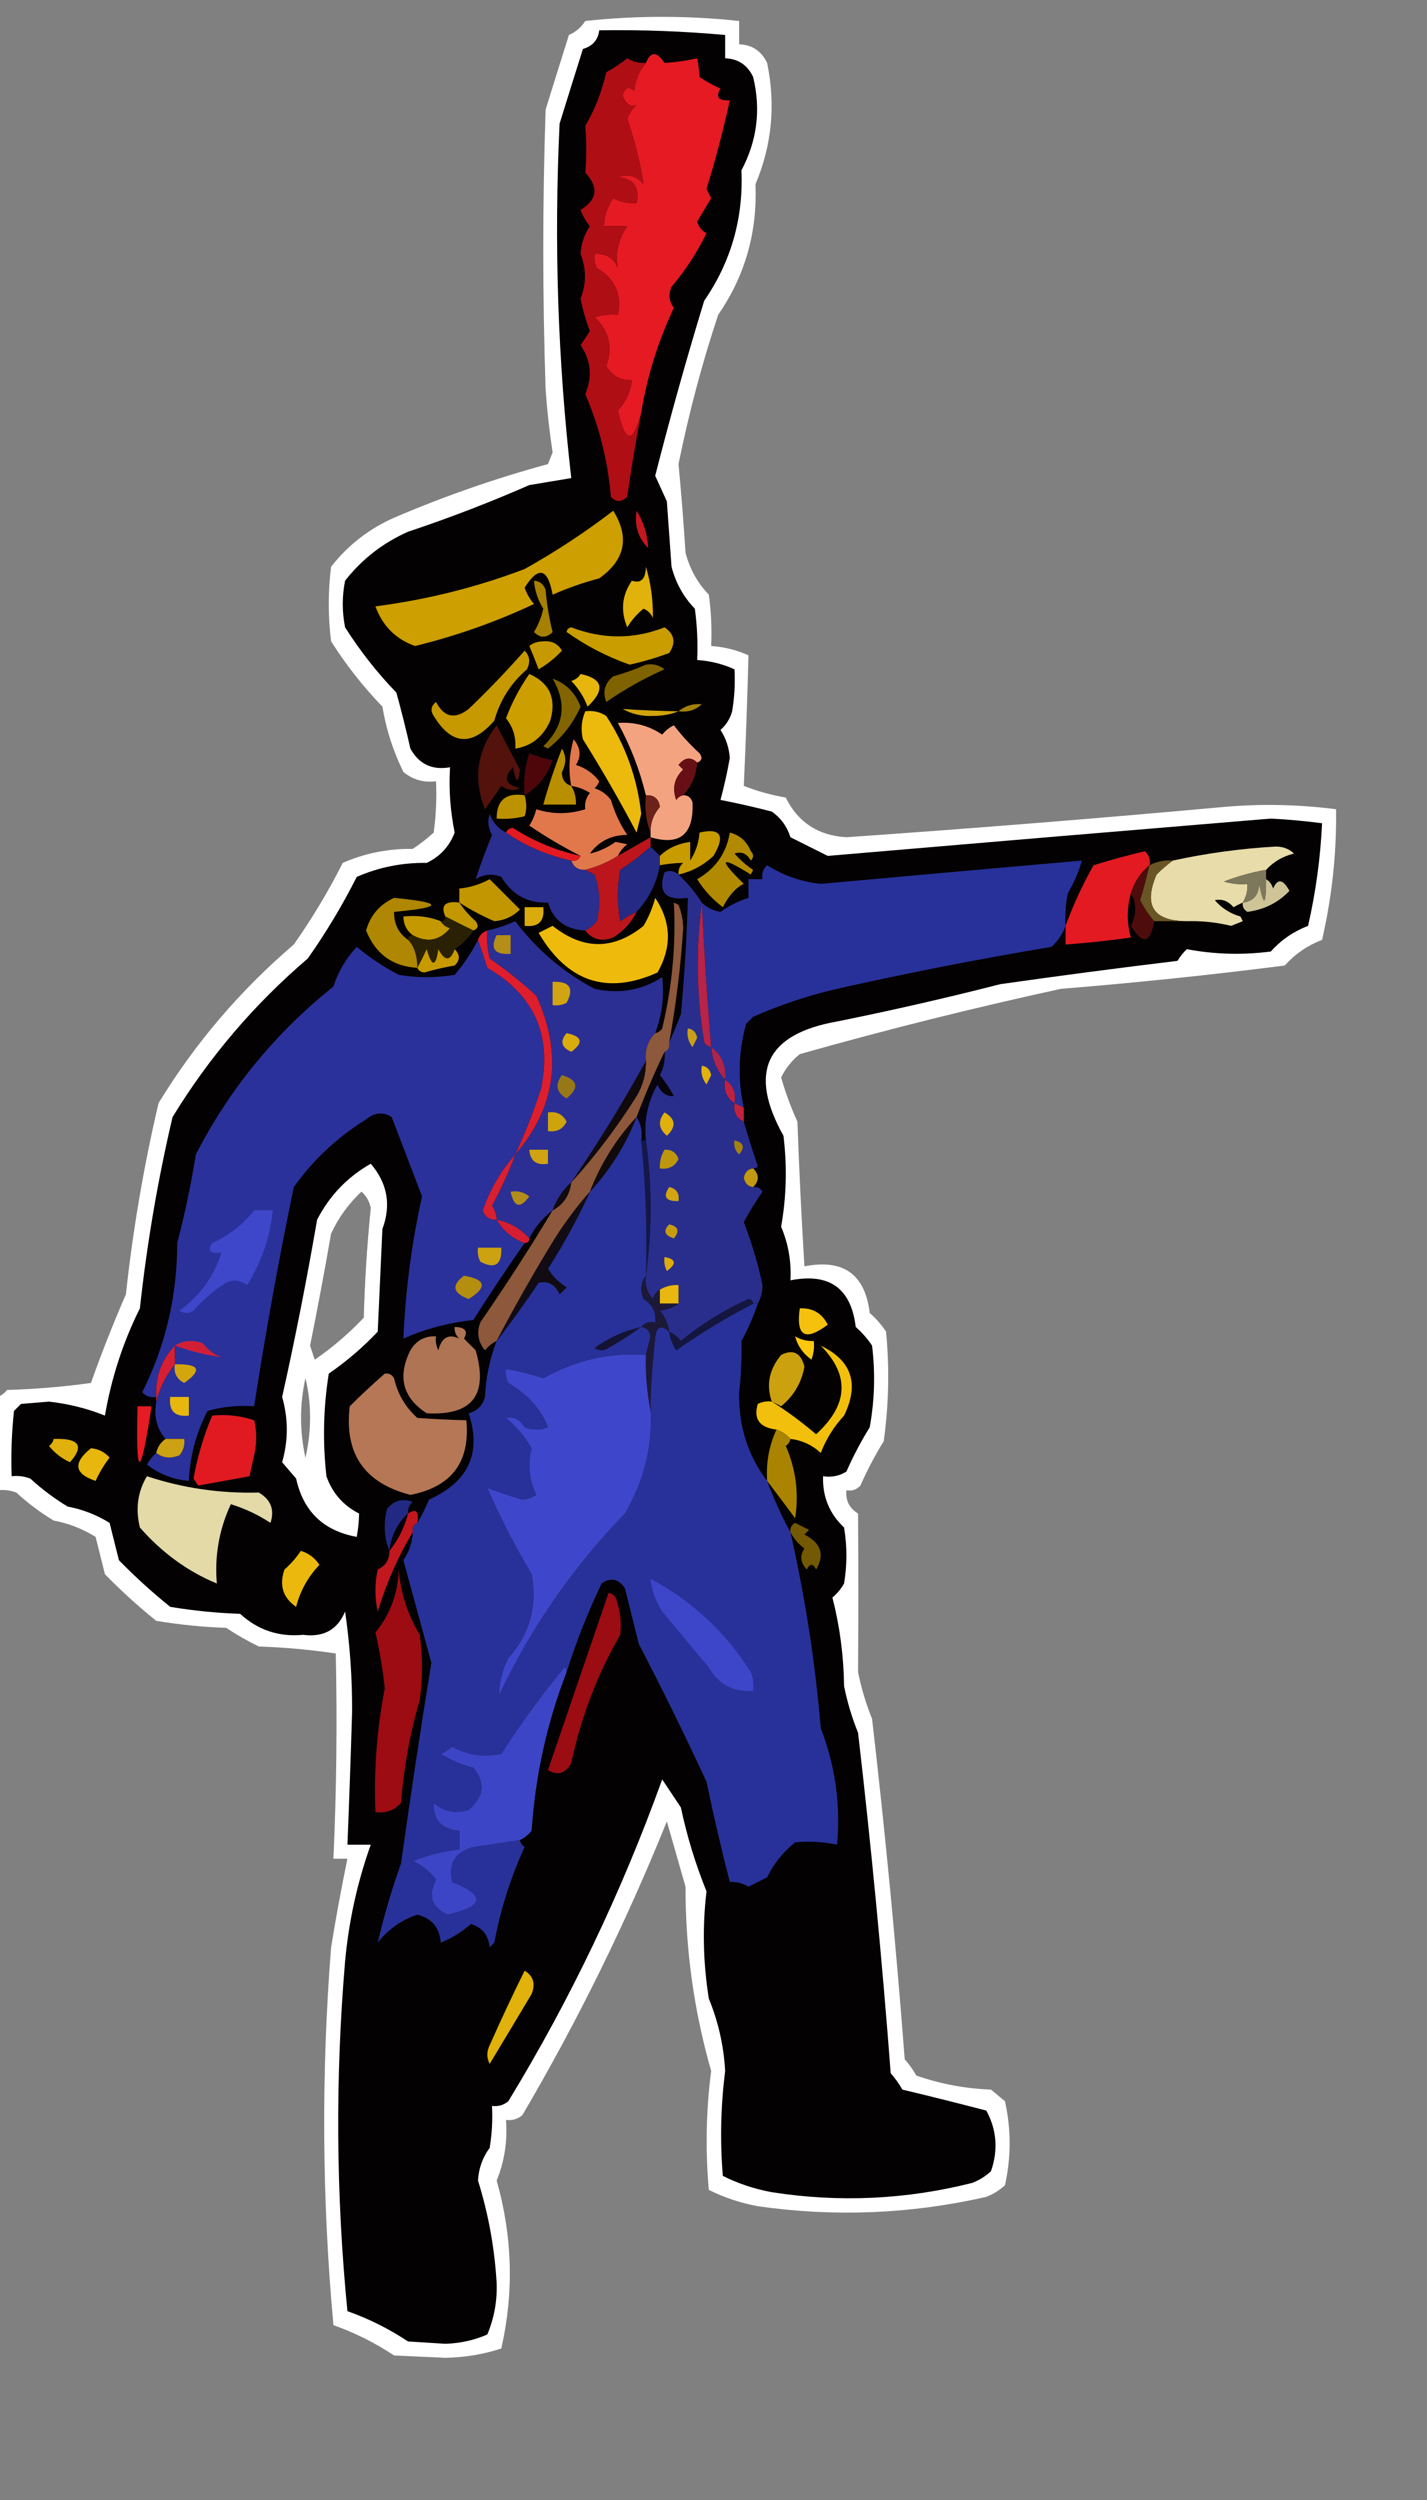 <?xml version="1.0" encoding="UTF-8"?>
<!DOCTYPE svg PUBLIC "-//W3C//DTD SVG 1.1//EN" "http://www.w3.org/Graphics/SVG/1.1/DTD/svg11.dtd">
<svg xmlns="http://www.w3.org/2000/svg" version="1.1" width="306px" height="536px" style="shape-rendering:geometricPrecision; text-rendering:geometricPrecision; image-rendering:optimizeQuality; fill-rule:evenodd; clip-rule:evenodd" xmlns:xlink="http://www.w3.org/1999/xlink">
<rect width="100%" height="100%" fill="#808080" stroke="none"/>
<g><path style="opacity:1" fill="#fefffe" d="M -0.5,319.5 C -0.5,312.833 -0.5,306.167 -0.5,299.5C 0.289,299.217 0.956,298.717 1.5,298C 7.528,297.83 13.527,297.33 19.5,296.5C 21.817,289.996 24.317,283.663 27,277.5C 28.498,263.677 30.831,250.01 34,236.5C 41.844,223.653 51.51,212.32 63,202.5C 66.94,196.902 70.44,191.068 73.5,185C 78.24,182.928 83.24,181.928 88.5,182C 90.091,180.954 91.591,179.787 93,178.5C 93.499,174.848 93.665,171.182 93.5,167.5C 90.843,167.838 88.51,167.171 86.5,165.5C 84.317,161.086 82.817,156.419 82,151.5C 77.851,147.196 74.184,142.53 71,137.5C 70.333,132.167 70.333,126.833 71,121.5C 74.617,116.885 79.117,113.385 84.5,111C 95.215,106.403 106.215,102.57 117.5,99.5C 117.833,98.667 118.167,97.833 118.5,97C 117.82,92.523 117.32,88.023 117,83.5C 116.333,63.5 116.333,43.5 117,23.5C 118.669,18.107 120.335,12.774 122,7.5C 123.487,6.845 124.653,5.845 125.5,4.5C 136.503,3.315 147.503,3.315 158.5,4.5C 158.5,6.167 158.5,7.833 158.5,9.5C 161.272,9.595 163.272,10.928 164.5,13.5C 166.355,22.477 165.522,31.144 162,39.5C 162.427,49.804 159.76,59.137 154,67.5C 150.553,77.871 147.72,88.537 145.5,99.5C 146.095,105.826 146.595,112.159 147,118.5C 147.912,121.997 149.578,124.997 152,127.5C 152.499,131.152 152.665,134.818 152.5,138.5C 155.33,138.694 157.996,139.361 160.5,140.5C 160.255,149.837 159.922,159.171 159.5,168.5C 162.375,169.623 165.375,170.456 168.5,171C 171.116,176.317 175.45,179.15 181.5,179.5C 208.556,177.622 235.556,175.455 262.5,173C 270.528,172.302 278.528,172.468 286.5,173.5C 286.624,182.947 285.624,192.281 283.5,201.5C 280.367,202.703 277.701,204.537 275.5,207C 259.651,209.026 243.651,210.692 227.5,212C 208.647,216.104 189.981,220.77 171.5,226C 169.787,227.378 168.453,229.045 167.5,231C 168.441,234.272 169.607,237.438 171,240.5C 171.362,250.847 171.862,261.18 172.5,271.5C 180.84,269.854 185.507,273.188 186.5,281.5C 187.853,282.685 189.02,284.019 190,285.5C 190.753,293.359 190.586,301.192 189.5,309C 187.613,312.053 185.946,315.22 184.5,318.5C 183.675,319.386 182.675,319.719 181.5,319.5C 181.284,321.681 182.117,323.347 184,324.5C 184.074,335.836 184.074,347.169 184,358.5C 184.692,361.936 185.692,365.27 187,368.5C 189.809,392.73 192.142,417.064 194,441.5C 194.956,442.579 195.789,443.745 196.5,445C 201.678,446.798 207.011,447.798 212.5,448C 213.5,448.833 214.5,449.667 215.5,450.5C 216.833,456.5 216.833,462.5 215.5,468.5C 214.335,469.584 213.002,470.417 211.5,471C 195.291,474.689 178.957,475.356 162.5,473C 158.759,472.306 155.259,471.139 152,469.5C 151.24,460.975 151.407,452.475 152.5,444C 148.813,431.134 146.98,417.967 147,404.5C 145.667,399.833 144.333,395.167 143,390.5C 134.174,412.356 123.84,433.356 112,453.5C 110.989,454.337 109.822,454.67 108.5,454.5C 108.848,459.065 108.181,463.399 106.5,467.5C 109.9,479.473 110.233,491.473 107.5,503.5C 103.687,504.762 99.688,505.429 95.5,505.5C 91.833,505.333 88.167,505.167 84.5,505C 80.404,502.285 76.071,500.119 71.5,498.5C 69.037,471.517 68.87,444.517 71,417.5C 72.036,411.114 73.203,404.781 74.5,398.5C 73.5,398.5 72.5,398.5 71.5,398.5C 72.16,383.835 72.327,369.169 72,354.5C 66.583,353.691 61.083,353.191 55.5,353C 53.062,351.818 50.729,350.485 48.5,349C 43.467,348.829 38.467,348.329 33.5,347.5C 29.655,344.403 25.988,341.069 22.5,337.5C 21.833,334.833 21.167,332.167 20.5,329.5C 17.713,327.773 14.713,326.606 11.5,326C 8.633,324.264 5.966,322.264 3.5,320C 2.207,319.51 0.873,319.343 -0.5,319.5 Z M 77.5,255.5 C 78.525,256.374 79.192,257.541 79.5,259C 78.713,266.798 78.213,274.631 78,282.5C 74.86,285.835 71.36,288.835 67.5,291.5C 67.167,290.5 66.833,289.5 66.5,288.5C 68.108,280.518 69.608,272.518 71,264.5C 72.581,261.084 74.748,258.084 77.5,255.5 Z M 65.5,295.5 C 66.816,301.013 66.816,306.68 65.5,312.5C 64.258,306.812 64.258,301.145 65.5,295.5 Z"/></g>
<g><path style="opacity:1" fill="#030101" d="M 128.5,6.5 C 137.524,6.358 146.524,6.692 155.5,7.5C 155.5,9.167 155.5,10.833 155.5,12.5C 158.272,12.595 160.272,13.928 161.5,16.5C 163.195,23.493 162.362,30.16 159,36.5C 159.427,46.804 156.76,56.137 151,64.5C 147.242,76.799 143.742,89.299 140.5,102C 141.329,103.816 142.163,105.649 143,107.5C 143.333,112.167 143.667,116.833 144,121.5C 144.912,124.997 146.578,127.997 149,130.5C 149.499,134.152 149.665,137.818 149.5,141.5C 152.33,141.694 154.996,142.361 157.5,143.5C 157.665,146.518 157.498,149.518 157,152.5C 156.56,154.076 155.727,155.41 154.5,156.5C 155.663,158.285 156.33,160.285 156.5,162.5C 155.954,165.566 155.288,168.566 154.5,171.5C 158.165,172.219 161.832,173.052 165.5,174C 167.432,175.352 168.766,177.185 169.5,179.5C 172.203,180.851 174.87,182.185 177.5,183.5C 209.186,180.791 240.853,178.124 272.5,175.5C 276.19,175.692 279.857,176.025 283.5,176.5C 283.154,183.907 282.154,191.241 280.5,198.5C 277.367,199.703 274.701,201.537 272.5,204C 266.448,204.79 260.448,204.624 254.5,203.5C 253.713,204.242 253.047,205.075 252.5,206C 239.808,207.535 227.141,209.201 214.5,211C 202.898,213.969 191.231,216.636 179.5,219C 164.234,221.702 160.4,229.869 168,243.5C 168.81,250.082 168.643,256.582 167.5,263C 169.046,266.65 169.713,270.484 169.5,274.5C 177.84,272.854 182.507,276.188 183.5,284.5C 184.853,285.685 186.02,287.019 187,288.5C 187.72,294.361 187.554,300.194 186.5,306C 184.613,309.053 182.946,312.22 181.5,315.5C 179.955,316.452 178.288,316.785 176.5,316.5C 176.348,320.853 177.848,324.52 181,327.5C 181.667,331.5 181.667,335.5 181,339.5C 180.355,340.646 179.522,341.646 178.5,342.5C 180.088,348.707 180.921,355.041 181,361.5C 181.692,364.936 182.692,368.27 184,371.5C 186.809,395.73 189.142,420.064 191,444.5C 191.956,445.579 192.789,446.745 193.5,448C 199.599,449.462 205.599,450.962 211.5,452.5C 213.744,456.621 214.077,460.954 212.5,465.5C 211.335,466.584 210.002,467.417 208.5,468C 194.294,471.586 179.961,472.252 165.5,470C 161.759,469.306 158.259,468.139 155,466.5C 154.383,458.987 154.55,451.487 155.5,444C 155.199,438.632 154.033,433.465 152,428.5C 150.767,420.807 150.6,413.14 151.5,405.5C 149.138,399.655 147.304,393.655 146,387.5C 144.667,385.5 143.333,383.5 142,381.5C 133.277,405.715 122.277,428.715 109,450.5C 107.989,451.337 106.822,451.67 105.5,451.5C 105.665,454.518 105.498,457.518 105,460.5C 103.481,462.556 102.647,464.89 102.5,467.5C 104.734,474.67 106.067,482.003 106.5,489.5C 106.633,493.336 105.967,497.002 104.5,500.5C 101.7,501.732 98.7,502.399 95.5,502.5C 92.833,502.333 90.167,502.167 87.5,502C 83.404,499.285 79.071,497.119 74.5,495.5C 72.044,470.517 71.877,445.517 74,420.5C 74.789,411.902 76.623,403.568 79.5,395.5C 77.833,395.5 76.167,395.5 74.5,395.5C 74.887,386.005 75.22,376.505 75.5,367C 75.537,359.788 75.037,352.621 74,345.5C 72.388,349.399 69.388,351.066 65,350.5C 59.806,350.991 55.306,349.491 51.5,346C 46.467,345.829 41.467,345.329 36.5,344.5C 32.655,341.403 28.988,338.069 25.5,334.5C 24.833,331.833 24.167,329.167 23.5,326.5C 20.713,324.773 17.713,323.606 14.5,323C 11.633,321.264 8.966,319.264 6.5,317C 5.207,316.51 3.873,316.343 2.5,316.5C 2.334,311.821 2.501,307.155 3,302.5C 3.5,302 4,301.5 4.5,301C 6.5,300.833 8.5,300.667 10.5,300.5C 14.674,300.965 18.674,301.965 22.5,303.5C 23.894,295.401 26.394,287.734 30,280.5C 31.498,266.677 33.831,253.01 37,239.5C 44.844,226.653 54.51,215.32 66,205.5C 69.94,199.902 73.44,194.068 76.5,188C 81.24,185.928 86.24,184.928 91.5,185C 94.363,183.636 96.363,181.47 97.5,178.5C 96.556,173.9 96.223,169.233 96.5,164.5C 92.683,165.174 89.85,163.841 88,160.5C 87.091,156.46 86.091,152.46 85,148.5C 80.851,144.196 77.184,139.53 74,134.5C 73.333,131.167 73.333,127.833 74,124.5C 77.617,119.885 82.117,116.385 87.5,114C 96.357,111.05 105.024,107.716 113.5,104C 116.513,103.498 119.513,102.998 122.5,102.5C 119.606,77.259 118.773,51.925 120,26.5C 121.669,21.107 123.335,15.774 125,10.5C 127.071,9.897 128.238,8.564 128.5,6.5 Z M 77.5,255.5 C 74.748,258.084 72.581,261.084 71,264.5C 69.608,272.518 68.108,280.518 66.5,288.5C 66.833,289.5 67.167,290.5 67.5,291.5C 71.36,288.835 74.86,285.835 78,282.5C 78.213,274.631 78.713,266.798 79.5,259C 79.192,257.541 78.525,256.374 77.5,255.5 Z M 65.5,295.5 C 64.258,301.145 64.258,306.812 65.5,312.5C 66.816,306.68 66.816,301.013 65.5,295.5 Z"/></g>
<g><path style="opacity:1" fill="#e61a22" d="M 137.5,88.5 C 135.717,95.273 134.05,95.106 132.5,88C 134.201,86.14 135.201,83.973 135.5,81.5C 133.097,81.607 131.264,80.607 130,78.5C 131.455,74.437 130.621,70.937 127.5,68C 129.134,67.507 130.801,67.34 132.5,67.5C 133.377,63.09 131.877,59.757 128,57.5C 127.517,56.552 127.351,55.552 127.5,54.5C 129.912,54.244 131.579,55.244 132.5,57.5C 131.906,54.328 132.573,51.328 134.5,48.5C 132.833,48.5 131.167,48.5 129.5,48.5C 129.565,46.304 130.232,44.304 131.5,42.5C 133.071,43.309 134.738,43.643 136.5,43.5C 137.21,40.141 135.876,38.307 132.5,38C 134.701,37.175 136.534,37.675 138,39.5C 137.297,34.851 136.131,30.185 134.5,25.5C 134.919,24.328 135.585,23.328 136.5,22.5C 135.242,23.016 134.242,22.35 133.5,20.5C 134.035,18.73 134.869,18.396 136,19.5C 136.236,17.155 137.07,15.155 138.5,13.5C 139.511,10.982 140.844,10.982 142.5,13.5C 144.806,13.354 147.139,13.021 149.5,12.5C 149.749,13.582 149.915,14.915 150,16.5C 151.419,17.46 152.919,18.294 154.5,19C 153.391,20.813 154.058,21.646 156.5,21.5C 155.091,27.959 153.425,34.292 151.5,40.5C 151.833,41.167 152.167,41.833 152.5,42.5C 151.5,44.167 150.5,45.833 149.5,47.5C 149.818,48.647 150.484,49.481 151.5,50C 149.5,54.107 147,57.94 144,61.5C 143.28,63.112 143.446,64.612 144.5,66C 141.062,73.321 138.728,80.821 137.5,88.5 Z"/></g>
<g><path style="opacity:1" fill="#b00e15" d="M 138.5,13.5 C 137.07,15.155 136.236,17.155 136,19.5C 134.869,18.396 134.035,18.73 133.5,20.5C 134.242,22.35 135.242,23.016 136.5,22.5C 135.585,23.328 134.919,24.328 134.5,25.5C 136.131,30.185 137.297,34.851 138,39.5C 136.534,37.675 134.701,37.175 132.5,38C 135.876,38.307 137.21,40.141 136.5,43.5C 134.738,43.643 133.071,43.309 131.5,42.5C 130.232,44.304 129.565,46.304 129.5,48.5C 131.167,48.5 132.833,48.5 134.5,48.5C 132.573,51.328 131.906,54.328 132.5,57.5C 131.579,55.244 129.912,54.244 127.5,54.5C 127.351,55.552 127.517,56.552 128,57.5C 131.877,59.757 133.377,63.09 132.5,67.5C 130.801,67.34 129.134,67.507 127.5,68C 130.621,70.937 131.455,74.437 130,78.5C 131.264,80.607 133.097,81.607 135.5,81.5C 135.201,83.973 134.201,86.14 132.5,88C 134.05,95.106 135.717,95.273 137.5,88.5C 136.372,94.377 135.372,100.377 134.5,106.5C 133.28,107.711 132.113,107.711 131,106.5C 130.329,98.742 128.495,91.409 125.5,84.5C 127.069,80.765 126.735,77.265 124.5,74C 125.167,73 125.833,72 126.5,71C 125.63,68.723 124.963,66.389 124.5,64C 125.754,60.841 125.754,57.675 124.5,54.5C 124.594,52.312 125.261,50.312 126.5,48.5C 125.617,47.452 124.95,46.285 124.5,45C 128.1,42.815 128.433,40.148 125.5,37C 125.786,33.714 125.786,30.38 125.5,27C 127.567,23.48 129.067,19.647 130,15.5C 131.586,14.624 133.086,13.624 134.5,12.5C 135.736,13.246 137.07,13.579 138.5,13.5 Z"/></g>
<g><path style="opacity:1" fill="#cd9f00" d="M 131.5,109.5 C 135.058,115.211 134.058,120.044 128.5,124C 125.009,124.922 121.675,126.089 118.5,127.5C 117.468,121.797 115.468,121.297 112.5,126C 112.95,127.285 113.617,128.452 114.5,129.5C 106.345,133.335 97.845,136.335 89,138.5C 84.882,137.049 82.049,134.216 80.5,130C 91.513,128.58 102.18,125.913 112.5,122C 119.174,118.264 125.507,114.098 131.5,109.5 Z"/></g>
<g><path style="opacity:1" fill="#c4171e" d="M 136.5,109.5 C 138.035,111.939 138.868,114.606 139,117.5C 136.835,115.347 136.002,112.681 136.5,109.5 Z"/></g>
<g><path style="opacity:1" fill="#e2b20c" d="M 138.5,121.5 C 139.564,125.008 140.064,128.674 140,132.5C 139.612,131.572 138.945,130.905 138,130.5C 136.606,131.613 135.439,132.947 134.5,134.5C 133.03,130.932 133.364,127.599 135.5,124.5C 137.45,125.152 138.45,124.152 138.5,121.5 Z"/></g>
<g><path style="opacity:1" fill="#a68000" d="M 114.5,124.5 C 115.75,124.577 116.583,125.244 117,126.5C 117.256,129.557 117.756,132.557 118.5,135.5C 117.167,136.833 115.833,136.833 114.5,135.5C 115.447,133.941 116.113,132.274 116.5,130.5C 115.349,128.675 114.682,126.675 114.5,124.5 Z"/></g>
<g><path style="opacity:1" fill="#c99c00" d="M 121.5,135.5 C 121.56,134.957 121.893,134.624 122.5,134.5C 129.255,137.084 135.922,137.084 142.5,134.5C 144.657,135.966 144.99,137.8 143.5,140C 140.724,141.037 137.89,141.87 135,142.5C 130.128,140.773 125.628,138.44 121.5,135.5 Z"/></g>
<g><path style="opacity:1" fill="#c69900" d="M 113.5,138.5 C 114.274,137.853 115.274,137.52 116.5,137.5C 118.319,137.342 119.652,138.009 120.5,139.5C 119.055,141.063 117.389,142.396 115.5,143.5C 114.83,141.709 114.163,140.042 113.5,138.5 Z"/></g>
<g><path style="opacity:1" fill="#c69900" d="M 112.5,139.5 C 113.598,140.601 113.765,141.934 113,143.5C 109.57,146.438 107.237,150.105 106,154.5C 101.155,160.079 96.822,159.746 93,153.5C 92.251,152.365 92.417,151.365 93.5,150.5C 95.212,153.791 97.545,154.291 100.5,152C 104.731,147.938 108.731,143.771 112.5,139.5 Z"/></g>
<g><path style="opacity:1" fill="#7f6300" d="M 138.5,142.5 C 139.978,142.238 141.311,142.571 142.5,143.5C 138.068,145.463 133.901,147.797 130,150.5C 129.175,148.299 129.675,146.466 131.5,145C 134.004,144.302 136.337,143.469 138.5,142.5 Z"/></g>
<g><path style="opacity:1" fill="#cc9e00" d="M 113.5,144.5 C 117.855,146.403 119.355,149.736 118,154.5C 116.497,157.94 113.997,159.94 110.5,160.5C 110.679,158.046 110.013,155.879 108.5,154C 109.79,150.585 111.456,147.418 113.5,144.5 Z"/></g>
<g><path style="opacity:1" fill="#e7b60c" d="M 124.5,144.5 C 129.334,145.537 129.834,147.871 126,151.5C 125.208,149.413 124.041,147.579 122.5,146C 123.416,145.722 124.082,145.222 124.5,144.5 Z"/></g>
<g><path style="opacity:1" fill="#826400" d="M 118.5,145.5 C 121.37,146.528 123.37,148.528 124.5,151.5C 122.9,155.097 120.567,158.097 117.5,160.5C 117.167,160.333 116.833,160.167 116.5,160C 120.954,155.685 121.621,150.852 118.5,145.5 Z"/></g>
<g><path style="opacity:1" fill="#a38009" d="M 145.5,152.5 C 146.943,151.297 148.609,150.797 150.5,151C 149.095,152.269 147.429,152.769 145.5,152.5 Z"/></g>
<g><path style="opacity:1" fill="#ecba0d" d="M 125.5,152.5 C 127.144,152.286 128.644,152.62 130,153.5C 134.156,159.854 136.656,166.854 137.5,174.5C 137.167,175.833 136.833,177.167 136.5,178.5C 132.967,171.78 129.133,165.114 125,158.5C 124.51,156.455 124.677,154.455 125.5,152.5 Z"/></g>
<g><path style="opacity:1" fill="#d0a40b" d="M 145.5,152.5 C 143.866,153.161 142.033,153.494 140,153.5C 137.625,153.596 135.459,153.096 133.5,152C 137.441,152.267 141.441,152.434 145.5,152.5 Z"/></g>
<g><path style="opacity:1" fill="#f4a380" d="M 149.5,163.5 C 148.151,162.203 146.818,162.37 145.5,164C 145.833,164.333 146.167,164.667 146.5,165C 144.604,166.808 144.104,168.975 145,171.5C 145.383,170.944 145.883,170.611 146.5,170.5C 147.497,170.47 148.164,170.97 148.5,172C 148.808,178.878 145.808,181.378 139.5,179.5C 139.5,179.167 139.5,178.833 139.5,178.5C 139.449,176.43 140.115,174.597 141.5,173C 141.252,171.251 140.252,170.418 138.5,170.5C 137.193,165.081 135.193,159.915 132.5,155C 135.978,154.733 139.145,155.566 142,157.5C 142.689,156.643 143.522,155.977 144.5,155.5C 146.121,157.624 147.954,159.624 150,161.5C 150.692,162.437 150.525,163.103 149.5,163.5 Z"/></g>
<g><path style="opacity:1" fill="#54120d" d="M 106.5,155.5 C 108.089,158.577 109.756,161.743 111.5,165C 111.149,168.104 110.649,167.937 110,164.5C 107.851,166.724 108.351,168.224 111.5,169C 110.101,169.595 108.768,169.428 107.5,168.5C 106.333,170.167 105.167,171.833 104,173.5C 101.43,166.98 102.263,160.98 106.5,155.5 Z"/></g>
<g><path style="opacity:1" fill="#4e060b" d="M 112.5,170.5 C 112.183,167.428 112.516,164.428 113.5,161.5C 115.115,162.154 116.782,162.654 118.5,163C 117.368,166.288 115.368,168.788 112.5,170.5 Z"/></g>
<g><path style="opacity:1" fill="#680f15" d="M 149.5,163.5 C 149.312,166.206 148.312,168.539 146.5,170.5C 145.883,170.611 145.383,170.944 145,171.5C 144.104,168.975 144.604,166.808 146.5,165C 146.167,164.667 145.833,164.333 145.5,164C 146.818,162.37 148.151,162.203 149.5,163.5 Z"/></g>
<g><path style="opacity:1" fill="#b98f00" d="M 122.5,168.5 C 123.234,169.708 123.567,171.041 123.5,172.5C 121.167,172.5 118.833,172.5 116.5,172.5C 117.609,168.506 118.942,164.506 120.5,160.5C 121.446,162.075 121.446,163.742 120.5,165.5C 120.453,167.038 121.12,168.038 122.5,168.5 Z"/></g>
<g><path style="opacity:1" fill="#e0784c" d="M 132.5,183.5 C 130.309,184.869 127.975,185.869 125.5,186.5C 123.973,186.573 122.973,185.906 122.5,184.5C 123.492,184.672 124.158,184.338 124.5,183.5C 120.697,181.576 117.03,179.409 113.5,177C 114.191,175.933 114.691,174.766 115,173.5C 118.449,174.61 121.949,174.61 125.5,173.5C 125.33,172.178 125.663,171.011 126.5,170C 125.255,169.209 123.922,168.709 122.5,168.5C 121.862,165.247 122.028,161.913 123,158.5C 124.505,160.298 124.672,162.132 123.5,164C 125.531,164.632 127.198,165.799 128.5,167.5C 128.291,168.086 127.957,168.586 127.5,169C 128.931,169.465 130.097,170.299 131,171.5C 131.797,174.22 132.963,176.72 134.5,179C 131.096,179.014 128.43,180.347 126.5,183C 128.379,182.595 130.213,181.762 132,180.5C 132.833,180.667 133.667,180.833 134.5,181C 133.619,181.708 132.953,182.542 132.5,183.5 Z"/></g>
<g><path style="opacity:1" fill="#bd9200" d="M 112.5,170.5 C 112.966,172.201 112.966,173.701 112.5,175C 110.527,175.495 108.527,175.662 106.5,175.5C 106.488,171.554 108.488,169.887 112.5,170.5 Z"/></g>
<g><path style="opacity:1" fill="#6c2218" d="M 138.5,170.5 C 140.252,170.418 141.252,171.251 141.5,173C 140.115,174.597 139.449,176.43 139.5,178.5C 138.527,176.052 138.194,173.385 138.5,170.5 Z"/></g>
<g><path style="opacity:1" fill="#2a2e8f" d="M 108.5,178.5 C 112.716,181.397 117.382,183.397 122.5,184.5C 122.973,185.906 123.973,186.573 125.5,186.5C 126.15,186.804 126.817,187.137 127.5,187.5C 128.657,190.784 128.824,194.118 128,197.5C 127.292,198.381 126.458,199.047 125.5,199.5C 121.33,199.312 118.663,197.312 117.5,193.5C 113.153,193.68 109.819,191.847 107.5,188C 105.559,187.257 103.726,187.424 102,188.5C 103.007,185.415 104.173,182.248 105.5,179C 104.67,177.535 104.504,176.035 105,174.5C 105.66,176.324 106.827,177.657 108.5,178.5 Z"/></g>
<g><path style="opacity:1" fill="#c89b00" d="M 145.5,187.5 C 145.414,186.504 145.748,185.671 146.5,185C 144.893,185.019 143.226,185.185 141.5,185.5C 141.5,184.833 141.5,184.167 141.5,183.5C 143.203,181.859 145.37,180.859 148,180.5C 148,181.833 148,183.167 148,184.5C 149.163,182.715 149.83,180.715 150,178.5C 154.578,177.462 155.578,179.129 153,183.5C 150.815,185.54 148.315,186.874 145.5,187.5 Z"/></g>
<g><path style="opacity:1" fill="#bc161c" d="M 139.5,179.5 C 139.5,180.167 139.5,180.833 139.5,181.5C 137.519,183.303 135.352,184.97 133,186.5C 132.333,190.167 132.333,193.833 133,197.5C 134.113,196.695 135.279,196.028 136.5,195.5C 135.432,197.74 133.766,199.574 131.5,201C 129.011,201.941 127.011,201.441 125.5,199.5C 126.458,199.047 127.292,198.381 128,197.5C 128.824,194.118 128.657,190.784 127.5,187.5C 126.817,187.137 126.15,186.804 125.5,186.5C 127.975,185.869 130.309,184.869 132.5,183.5C 134.833,182.167 137.167,180.833 139.5,179.5 Z"/></g>
<g><path style="opacity:1" fill="#e31a22" d="M 108.5,178.5 C 108.735,177.903 109.235,177.57 110,177.5C 114.472,180.379 119.305,182.379 124.5,183.5C 124.158,184.338 123.492,184.672 122.5,184.5C 117.382,183.397 112.716,181.397 108.5,178.5 Z"/></g>
<g><path style="opacity:1" fill="#e7dcaa" d="M 271.5,186.5 C 268.432,187.022 265.432,187.855 262.5,189C 264.134,189.494 265.801,189.66 267.5,189.5C 267.567,190.959 267.234,192.292 266.5,193.5C 265.85,193.804 265.183,194.137 264.5,194.5C 263.38,193.167 262.047,192.667 260.5,193C 261.988,194.717 263.821,195.884 266,196.5C 266.167,196.833 266.333,197.167 266.5,197.5C 265.667,197.833 264.833,198.167 264,198.5C 260.875,197.744 257.709,197.411 254.5,197.5C 247.323,197.483 245.156,194.149 248,187.5C 249.145,186.364 250.312,185.364 251.5,184.5C 258.704,182.934 266.038,181.934 273.5,181.5C 275.067,181.477 276.4,181.977 277.5,183C 275.113,183.564 273.113,184.73 271.5,186.5 Z"/></g>
<g><path style="opacity:1" fill="#252a84" d="M 139.5,181.5 C 140.167,182.167 140.833,182.833 141.5,183.5C 141.5,184.167 141.5,184.833 141.5,185.5C 140.828,189.35 139.161,192.683 136.5,195.5C 135.279,196.028 134.113,196.695 133,197.5C 132.333,193.833 132.333,190.167 133,186.5C 135.352,184.97 137.519,183.303 139.5,181.5 Z"/></g>
<g><path style="opacity:1" fill="#b28a01" d="M 156.5,178.5 C 158.624,179.031 160.124,180.365 161,182.5C 161.667,183.167 161.667,183.833 161,184.5C 160.163,182.993 158.996,182.493 157.5,183C 158.685,184.353 160.019,185.52 161.5,186.5C 161.333,186.833 161.167,187.167 161,187.5C 154.409,183.381 153.909,184.047 159.5,189.5C 157.806,190.29 156.306,191.956 155,194.5C 152.782,192.818 150.949,190.818 149.5,188.5C 153.439,186.237 155.773,182.904 156.5,178.5 Z"/></g>
<g><path style="opacity:1" fill="#e31a22" d="M 246.5,185.5 C 244.634,187.001 243.301,189.001 242.5,191.5C 241.605,194.738 241.605,197.905 242.5,201C 237.844,201.665 233.177,202.165 228.5,202.5C 228.5,201.167 228.5,199.833 228.5,198.5C 230.085,194.128 232.085,189.794 234.5,185.5C 238.135,184.373 241.801,183.373 245.5,182.5C 246.386,183.325 246.719,184.325 246.5,185.5 Z"/></g>
<g><path style="opacity:1" fill="#283199" d="M 228.5,198.5 C 227.897,200.19 226.897,201.69 225.5,203C 210.065,205.572 194.732,208.572 179.5,212C 173.305,213.431 167.305,215.431 161.5,218C 161,218.5 160.5,219 160,219.5C 158.334,225.478 158.168,231.478 159.5,237.5C 158.833,237.167 158.167,236.833 157.5,236.5C 157.88,234.302 157.213,232.635 155.5,231.5C 155.818,228.519 154.818,226.185 152.5,224.5C 151.644,214.204 150.978,203.871 150.5,193.5C 151.594,194.582 152.927,195.248 154.5,195.5C 156.332,194.179 158.332,193.179 160.5,192.5C 160.5,191.167 160.5,189.833 160.5,188.5C 161.5,188.5 162.5,188.5 163.5,188.5C 163.281,187.325 163.614,186.325 164.5,185.5C 168.028,187.731 171.861,189.065 176,189.5C 194.719,187.795 213.386,186.129 232,184.5C 231.358,186.807 230.358,189.141 229,191.5C 228.503,193.81 228.337,196.143 228.5,198.5 Z"/></g>
<g><path style="opacity:1" fill="#7d775c" d="M 271.5,186.5 C 271.5,187.167 271.5,187.833 271.5,188.5C 271.508,194.208 271.008,194.541 270,189.5C 269.943,191.91 268.776,193.244 266.5,193.5C 267.234,192.292 267.567,190.959 267.5,189.5C 265.801,189.66 264.134,189.494 262.5,189C 265.432,187.855 268.432,187.022 271.5,186.5 Z"/></g>
<g><path style="opacity:1" fill="#c29600" d="M 98.5,193.5 C 98.5,192.5 98.5,191.5 98.5,190.5C 100.787,190.276 102.953,189.609 105,188.5C 107.145,190.645 109.312,192.812 111.5,195C 109.983,196.508 108.149,197.342 106,197.5C 103.378,196.375 100.878,195.041 98.5,193.5 Z"/></g>
<g><path style="opacity:1" fill="#eebb0d" d="M 140.5,192.5 C 143.949,197.672 144.116,203.005 141,208.5C 130.179,213.366 121.679,210.533 115.5,200C 116.5,199.5 117.5,199 118.5,198.5C 125.054,203.704 131.554,203.704 138,198.5C 139.122,196.593 139.955,194.593 140.5,192.5 Z"/></g>
<g><path style="opacity:1" fill="#4e0d0c" d="M 246.5,185.5 C 245.916,188.003 245.249,190.503 244.5,193C 245.348,194.666 246.348,196.166 247.5,197.5C 246.698,202.307 245.032,202.64 242.5,198.5C 243.766,196.028 243.766,193.694 242.5,191.5C 243.301,189.001 244.634,187.001 246.5,185.5 Z"/></g>
<g><path style="opacity:1" fill="#6a5625" d="M 251.5,184.5 C 250.312,185.364 249.145,186.364 248,187.5C 245.156,194.149 247.323,197.483 254.5,197.5C 252.167,197.5 249.833,197.5 247.5,197.5C 246.348,196.166 245.348,194.666 244.5,193C 245.249,190.503 245.916,188.003 246.5,185.5C 248.042,184.699 249.708,184.366 251.5,184.5 Z"/></g>
<g><path style="opacity:1" fill="#cec497" d="M 271.5,188.5 C 272.222,188.918 272.722,189.584 273,190.5C 273.957,188.291 275.124,188.457 276.5,191C 274.09,193.533 271.09,195.033 267.5,195.5C 266.702,195.043 266.369,194.376 266.5,193.5C 268.776,193.244 269.943,191.91 270,189.5C 271.008,194.541 271.508,194.208 271.5,188.5 Z"/></g>
<g><path style="opacity:1" fill="#c29700" d="M 98.5,193.5 C 99.458,194.962 100.624,196.295 102,197.5C 102.692,198.437 102.525,199.103 101.5,199.5C 99.517,198.529 97.517,197.529 95.5,196.5C 94.433,194.121 95.433,193.121 98.5,193.5 Z"/></g>
<g><path style="opacity:1" fill="#d9ab0c" d="M 112.5,194.5 C 113.833,194.5 115.167,194.5 116.5,194.5C 116.833,197.5 115.5,198.833 112.5,198.5C 112.5,197.167 112.5,195.833 112.5,194.5 Z"/></g>
<g><path style="opacity:1" fill="#c49800" d="M 94.5,197.5 C 94.918,198.222 95.584,198.722 96.5,199C 94.276,201.682 91.61,202.182 88.5,200.5C 87.194,199.533 86.527,198.199 86.5,196.5C 89.385,196.194 92.052,196.527 94.5,197.5 Z"/></g>
<g><path style="opacity:1" fill="#2b2f93" d="M 140.5,221.5 C 138.926,223.102 138.259,225.102 138.5,227.5C 133.602,236.406 128.269,245.072 122.5,253.5C 120.674,255.147 119.34,257.147 118.5,259.5C 116.357,261.131 114.69,263.131 113.5,265.5C 111.628,263.396 109.295,262.063 106.5,261.5C 106.461,260.417 106.127,259.417 105.5,258.5C 107.481,254.878 109.148,251.212 110.5,247.5C 119.227,237.357 120.727,226.024 115,213.5C 111.849,210.593 108.516,207.926 105,205.5C 104.505,203.527 104.338,201.527 104.5,199.5C 106.55,199.039 108.55,198.372 110.5,197.5C 115.11,203.613 120.777,208.447 127.5,212C 132.762,213.163 137.596,212.329 142,209.5C 142.473,213.612 141.973,217.612 140.5,221.5 Z"/></g>
<g><path style="opacity:1" fill="#2a2105" d="M 95.5,196.5 C 97.517,197.529 99.517,198.529 101.5,199.5C 100.419,201.134 99.085,202.467 97.5,203.5C 96.559,206.125 95.393,206.125 94,203.5C 93.431,207.361 92.598,207.361 91.5,203.5C 90.828,204.949 90.161,206.282 89.5,207.5C 89.445,204.791 88.778,202.791 87.5,201.5C 87.5,200.833 87.833,200.5 88.5,200.5C 91.61,202.182 94.276,201.682 96.5,199C 95.584,198.722 94.918,198.222 94.5,197.5C 95.167,197.5 95.5,197.167 95.5,196.5 Z"/></g>
<g><path style="opacity:1" fill="#b48e16" d="M 106.5,200.5 C 107.5,200.5 108.5,200.5 109.5,200.5C 109.5,201.833 109.5,203.167 109.5,204.5C 106.046,204.733 105.046,203.4 106.5,200.5 Z"/></g>
<g><path style="opacity:1" fill="#b82347" d="M 150.5,193.5 C 150.978,203.871 151.644,214.204 152.5,224.5C 151.883,224.389 151.383,224.056 151,223.5C 149.324,213.371 149.157,203.371 150.5,193.5 Z"/></g>
<g><path style="opacity:1" fill="#af8702" d="M 87.5,201.5 C 88.778,202.791 89.445,204.791 89.5,207.5C 84.194,207.207 80.528,204.541 78.5,199.5C 79.404,196.261 81.404,193.927 84.5,192.5C 95.139,193.527 95.139,194.527 84.5,195.5C 84.461,198.089 85.461,200.089 87.5,201.5 Z"/></g>
<g><path style="opacity:1" fill="#2a319a" d="M 102.5,201.5 C 103.165,203.369 103.831,205.369 104.5,207.5C 114.586,213.342 118.419,222.009 116,233.5C 114.437,238.29 112.604,242.956 110.5,247.5C 107.434,250.982 105.1,254.982 103.5,259.5C 104.005,260.919 105.005,261.585 106.5,261.5C 107.891,263.89 109.891,265.557 112.5,266.5C 108.72,271.885 105.053,277.385 101.5,283C 96.072,283.605 91.072,284.938 86.5,287C 86.933,276.733 88.266,266.567 90.5,256.5C 88.33,250.828 86.164,245.162 84,239.5C 82.132,238.328 80.298,238.495 78.5,240C 72.377,243.789 67.21,248.622 63,254.5C 59.752,270.198 56.919,285.865 54.5,301.5C 51.091,301.249 47.758,301.583 44.5,302.5C 42.066,307.181 40.733,312.181 40.5,317.5C 37.148,317.216 34.148,316.05 31.5,314C 32.066,313.005 32.733,312.172 33.5,311.5C 34.946,312.613 36.613,312.78 38.5,312C 39.337,310.989 39.67,309.822 39.5,308.5C 38.167,308.5 36.833,308.5 35.5,308.5C 33.631,306.365 32.964,303.698 33.5,300.5C 34.262,297.547 35.595,294.88 37.5,292.5C 37.5,291.167 37.5,289.833 37.5,288.5C 34.611,291.491 33.278,295.158 33.5,299.5C 32.325,299.719 31.325,299.386 30.5,298.5C 35.505,288.477 38.005,277.811 38,266.5C 39.645,260.218 40.978,253.885 42,247.5C 49.204,233.471 59.038,221.471 71.5,211.5C 72.531,208.3 74.198,205.467 76.5,203C 79.086,205.187 82.086,207.187 85.5,209C 89.5,209.667 93.5,209.667 97.5,209C 99.52,206.625 101.187,204.125 102.5,201.5 Z"/></g>
<g><path style="opacity:1" fill="#c79a00" d="M 97.5,203.5 C 98.684,204.688 98.684,205.855 97.5,207C 95.302,207.373 93.135,207.873 91,208.5C 90.235,208.43 89.735,208.097 89.5,207.5C 90.161,206.282 90.828,204.949 91.5,203.5C 92.598,207.361 93.431,207.361 94,203.5C 95.393,206.125 96.559,206.125 97.5,203.5 Z"/></g>
<g><path style="opacity:1" fill="#df1e2d" d="M 104.5,199.5 C 104.338,201.527 104.505,203.527 105,205.5C 108.516,207.926 111.849,210.593 115,213.5C 120.727,226.024 119.227,237.357 110.5,247.5C 112.604,242.956 114.437,238.29 116,233.5C 118.419,222.009 114.586,213.342 104.5,207.5C 103.831,205.369 103.165,203.369 102.5,201.5C 102.833,200.5 103.5,199.833 104.5,199.5 Z"/></g>
<g><path style="opacity:1" fill="#d1a511" d="M 118.5,210.5 C 122.161,210.35 123.161,211.85 121.5,215C 120.552,215.483 119.552,215.649 118.5,215.5C 118.5,213.833 118.5,212.167 118.5,210.5 Z"/></g>
<g><path style="opacity:1" fill="#daac0c" d="M 121.5,221.5 C 124.861,222.203 125.194,223.537 122.5,225.5C 120.358,224.563 120.024,223.23 121.5,221.5 Z"/></g>
<g><path style="opacity:1" fill="#ae244c" d="M 152.5,224.5 C 154.818,226.185 155.818,228.519 155.5,231.5C 153.707,229.574 152.707,227.241 152.5,224.5 Z"/></g>
<g><path style="opacity:1" fill="#987816" d="M 120.5,230.5 C 123.956,231.536 124.29,233.203 121.5,235.5C 119.296,234.218 118.962,232.551 120.5,230.5 Z"/></g>
<g><path style="opacity:1" fill="#292e8d" d="M 145.5,187.5 C 147.413,189.291 149.08,191.291 150.5,193.5C 149.157,203.371 149.324,213.371 151,223.5C 151.383,224.056 151.883,224.389 152.5,224.5C 152.707,227.241 153.707,229.574 155.5,231.5C 155.12,233.698 155.787,235.365 157.5,236.5C 157.229,238.38 157.896,239.713 159.5,240.5C 160.421,243.684 161.421,246.85 162.5,250C 162.272,250.399 161.938,250.565 161.5,250.5C 160.414,250.62 159.747,251.287 159.5,252.5C 159.747,253.713 160.414,254.38 161.5,254.5C 162.376,254.369 163.043,254.702 163.5,255.5C 162.035,257.599 160.701,259.766 159.5,262C 161.299,266.761 162.632,271.261 163.5,275.5C 163.489,277.045 163.156,278.378 162.5,279.5C 162.167,279.5 161.833,279.5 161.5,279.5C 161.44,278.957 161.107,278.624 160.5,278.5C 155.289,280.874 150.456,283.874 146,287.5C 145.292,286.619 144.458,285.953 143.5,285.5C 143.249,283.83 142.582,282.33 141.5,281C 143.058,280.79 144.391,280.29 145.5,279.5C 145.5,278.167 145.5,276.833 145.5,275.5C 144.041,275.433 142.708,275.766 141.5,276.5C 140.778,276.918 140.278,277.584 140,278.5C 138.731,277.095 138.231,275.429 138.5,273.5C 139.833,263.833 139.833,254.167 138.5,244.5C 138.035,240.208 138.868,236.208 141,232.5C 141.72,234.255 142.887,235.089 144.5,235C 143.624,233.414 142.624,231.914 141.5,230.5C 142.309,228.929 142.643,227.262 142.5,225.5C 143.338,225.158 143.672,224.492 143.5,223.5C 144.322,221.611 145.155,219.611 146,217.5C 146.781,209.18 147.281,200.847 147.5,192.5C 142.705,193.141 141.039,191.307 142.5,187C 143.577,186.53 144.577,186.697 145.5,187.5 Z"/></g>
<g><path style="opacity:1" fill="#e2b20c" d="M 150.5,228.5 C 151.586,228.62 152.253,229.287 152.5,230.5C 152.167,231.167 151.833,231.833 151.5,232.5C 150.571,231.311 150.238,229.978 150.5,228.5 Z"/></g>
<g><path style="opacity:1" fill="#c99f17" d="M 147.5,220.5 C 148.586,220.62 149.253,221.287 149.5,222.5C 149.167,223.167 148.833,223.833 148.5,224.5C 147.571,223.311 147.238,221.978 147.5,220.5 Z"/></g>
<g><path style="opacity:1" fill="#c12140" d="M 155.5,231.5 C 157.213,232.635 157.88,234.302 157.5,236.5C 155.787,235.365 155.12,233.698 155.5,231.5 Z"/></g>
<g><path style="opacity:1" fill="#07040d" d="M 142.5,225.5 C 142.643,227.262 142.309,228.929 141.5,230.5C 142.624,231.914 143.624,233.414 144.5,235C 142.887,235.089 141.72,234.255 141,232.5C 138.868,236.208 138.035,240.208 138.5,244.5C 138.167,244.5 137.833,244.5 137.5,244.5C 137.784,242.585 137.451,240.919 136.5,239.5C 138.324,234.675 140.324,230.008 142.5,225.5 Z"/></g>
<g><path style="opacity:1" fill="#cfa30b" d="M 117.5,238.5 C 119.346,238.222 120.68,238.889 121.5,240.5C 120.68,242.111 119.346,242.778 117.5,242.5C 117.5,241.167 117.5,239.833 117.5,238.5 Z"/></g>
<g><path style="opacity:1" fill="#c22140" d="M 157.5,236.5 C 158.167,236.833 158.833,237.167 159.5,237.5C 159.5,238.5 159.5,239.5 159.5,240.5C 157.896,239.713 157.229,238.38 157.5,236.5 Z"/></g>
<g><path style="opacity:1" fill="#e0b10c" d="M 142.5,238.5 C 144.898,239.882 145.065,241.549 143,243.5C 141.212,241.977 141.045,240.31 142.5,238.5 Z"/></g>
<g><path style="opacity:1" fill="#8d583b" d="M 143.5,223.5 C 143.672,224.492 143.338,225.158 142.5,225.5C 140.324,230.008 138.324,234.675 136.5,239.5C 132.169,244.152 128.835,249.486 126.5,255.5C 123.777,258.586 121.277,261.92 119,265.5C 114.556,272.726 110.39,280.059 106.5,287.5C 105.542,287.953 104.708,288.619 104,289.5C 102.513,287.728 102.18,285.728 103,283.5C 108.437,275.613 113.604,267.613 118.5,259.5C 120.796,258.267 122.13,256.267 122.5,253.5C 127.626,247.849 132.292,241.682 136.5,235C 137.871,232.681 138.538,230.181 138.5,227.5C 138.259,225.102 138.926,223.102 140.5,221.5C 141.117,221.389 141.617,221.056 142,220.5C 144.133,211.535 144.966,202.535 144.5,193.5C 144.833,193.667 145.167,193.833 145.5,194C 146.122,195.569 146.456,197.236 146.5,199C 145.966,207.253 144.966,215.419 143.5,223.5 Z"/></g>
<g><path style="opacity:1" fill="#100a0d" d="M 138.5,227.5 C 138.538,230.181 137.871,232.681 136.5,235C 132.292,241.682 127.626,247.849 122.5,253.5C 128.269,245.072 133.602,236.406 138.5,227.5 Z"/></g>
<g><path style="opacity:1" fill="#a4820e" d="M 157.5,244.5 C 159.465,244.948 159.798,245.948 158.5,247.5C 157.614,246.675 157.281,245.675 157.5,244.5 Z"/></g>
<g><path style="opacity:1" fill="#d0a410" d="M 113.5,246.5 C 114.833,246.5 116.167,246.5 117.5,246.5C 117.5,247.5 117.5,248.5 117.5,249.5C 115.027,249.912 113.694,248.912 113.5,246.5 Z"/></g>
<g><path style="opacity:1" fill="#100a0b" d="M 136.5,239.5 C 134.165,245.514 130.831,250.848 126.5,255.5C 128.835,249.486 132.169,244.152 136.5,239.5 Z"/></g>
<g><path style="opacity:1" fill="#be960d" d="M 142.5,246.5 C 143.995,246.415 144.995,247.081 145.5,248.5C 144.68,250.111 143.346,250.778 141.5,250.5C 141.433,249.041 141.766,247.708 142.5,246.5 Z"/></g>
<g><path style="opacity:1" fill="#fefffe" d="M 79.5,249.5 C 83.082,253.667 83.915,258.334 82,263.5C 81.667,270.833 81.333,278.167 81,285.5C 77.86,288.835 74.36,291.835 70.5,294.5C 69.335,301.811 69.169,309.144 70,316.5C 71.246,320.082 73.58,322.749 77,324.5C 76.981,326.107 76.815,327.774 76.5,329.5C 69.379,328.213 65.046,324.046 63.5,317C 62.491,315.832 61.491,314.665 60.5,313.5C 61.833,308.833 61.833,304.167 60.5,299.5C 63.303,286.945 65.803,274.278 68,261.5C 70.665,256.336 74.499,252.336 79.5,249.5 Z M 77.5,255.5 C 74.748,258.084 72.581,261.084 71,264.5C 69.608,272.518 68.108,280.518 66.5,288.5C 66.833,289.5 67.167,290.5 67.5,291.5C 71.36,288.835 74.86,285.835 78,282.5C 78.213,274.631 78.713,266.798 79.5,259C 79.192,257.541 78.525,256.374 77.5,255.5 Z M 65.5,295.5 C 64.258,301.145 64.258,306.812 65.5,312.5C 66.816,306.68 66.816,301.013 65.5,295.5 Z"/></g>
<g><path style="opacity:1" fill="#da1f31" d="M 110.5,247.5 C 109.148,251.212 107.481,254.878 105.5,258.5C 106.127,259.417 106.461,260.417 106.5,261.5C 105.005,261.585 104.005,260.919 103.5,259.5C 105.1,254.982 107.434,250.982 110.5,247.5 Z"/></g>
<g><path style="opacity:1" fill="#141849" d="M 137.5,244.5 C 137.833,244.5 138.167,244.5 138.5,244.5C 139.833,254.167 139.833,263.833 138.5,273.5C 138.806,263.75 138.473,254.084 137.5,244.5 Z"/></g>
<g><path style="opacity:1" fill="#c29913" d="M 161.5,250.5 C 162.833,251.833 162.833,253.167 161.5,254.5C 160.414,254.38 159.747,253.713 159.5,252.5C 159.747,251.287 160.414,250.62 161.5,250.5 Z"/></g>
<g><path style="opacity:1" fill="#d2a511" d="M 143.5,254.5 C 145.048,254.821 145.715,255.821 145.5,257.5C 142.752,257.598 142.086,256.598 143.5,254.5 Z"/></g>
<g><path style="opacity:1" fill="#b28d19" d="M 109.5,255.5 C 110.978,255.238 112.311,255.571 113.5,256.5C 111.537,259.194 110.203,258.861 109.5,255.5 Z"/></g>
<g><path style="opacity:1" fill="#110a0e" d="M 122.5,253.5 C 122.13,256.267 120.796,258.267 118.5,259.5C 119.34,257.147 120.674,255.147 122.5,253.5 Z"/></g>
<g><path style="opacity:1" fill="#3e47ca" d="M 54.5,259.5 C 55.833,259.5 57.167,259.5 58.5,259.5C 57.884,265.321 56.05,270.655 53,275.5C 51.612,274.446 50.112,274.28 48.5,275C 45.872,276.626 43.539,278.626 41.5,281C 40.5,281.667 39.5,281.667 38.5,281C 42.947,277.743 45.947,273.576 47.5,268.5C 45.058,268.881 44.392,268.214 45.5,266.5C 49.102,264.874 52.102,262.541 54.5,259.5 Z"/></g>
<g><path style="opacity:1" fill="#d61e32" d="M 106.5,261.5 C 109.295,262.063 111.628,263.396 113.5,265.5C 113.5,266.167 113.167,266.5 112.5,266.5C 109.891,265.557 107.891,263.89 106.5,261.5 Z"/></g>
<g><path style="opacity:1" fill="#c79d0f" d="M 143.5,262.5 C 145.465,262.948 145.798,263.948 144.5,265.5C 142.481,264.867 142.147,263.867 143.5,262.5 Z"/></g>
<g><path style="opacity:1" fill="#cda210" d="M 102.5,267.5 C 104.167,267.5 105.833,267.5 107.5,267.5C 107.65,271.161 106.15,272.161 103,270.5C 102.517,269.552 102.351,268.552 102.5,267.5 Z"/></g>
<g><path style="opacity:1" fill="#dcad0c" d="M 142.5,269.5 C 144.973,269.947 145.14,270.947 143,272.5C 142.517,271.552 142.351,270.552 142.5,269.5 Z"/></g>
<g><path style="opacity:1" fill="#b48e0e" d="M 99.5,273.5 C 104.218,274.319 104.552,275.986 100.5,278.5C 97.075,277.249 96.742,275.582 99.5,273.5 Z"/></g>
<g><path style="opacity:1" fill="#e8b710" d="M 145.5,279.5 C 144.167,279.5 142.833,279.5 141.5,279.5C 141.5,278.5 141.5,277.5 141.5,276.5C 142.708,275.766 144.041,275.433 145.5,275.5C 145.5,276.833 145.5,278.167 145.5,279.5 Z"/></g>
<g><path style="opacity:1" fill="#1c1837" d="M 138.5,273.5 C 138.231,275.429 138.731,277.095 140,278.5C 140.278,277.584 140.778,276.918 141.5,276.5C 141.5,277.5 141.5,278.5 141.5,279.5C 142.833,279.5 144.167,279.5 145.5,279.5C 144.391,280.29 143.058,280.79 141.5,281C 142.582,282.33 143.249,283.83 143.5,285.5C 141.682,283.922 140.682,284.422 140.5,287C 139.824,292.902 139.49,298.069 139.5,302.5C 138.728,298.548 138.395,294.548 138.5,290.5C 138.821,289.183 139.154,287.849 139.5,286.5C 139.253,285.287 138.586,284.62 137.5,284.5C 138.209,283.596 139.209,283.263 140.5,283.5C 140.716,281.319 139.883,279.653 138,278.5C 137.22,276.613 137.387,274.946 138.5,273.5 Z"/></g>
<g><path style="opacity:1" fill="#283199" d="M 136.5,239.5 C 137.451,240.919 137.784,242.585 137.5,244.5C 138.473,254.084 138.806,263.75 138.5,273.5C 137.387,274.946 137.22,276.613 138,278.5C 139.883,279.653 140.716,281.319 140.5,283.5C 139.209,283.263 138.209,283.596 137.5,284.5C 138.586,284.62 139.253,285.287 139.5,286.5C 139.154,287.849 138.821,289.183 138.5,290.5C 130.767,289.931 123.434,291.598 116.5,295.5C 113.87,294.622 111.203,293.955 108.5,293.5C 108.351,294.552 108.517,295.552 109,296.5C 113.253,299.045 116.087,302.212 117.5,306C 115.833,306.667 114.167,306.667 112.5,306C 111.534,304.322 110.201,303.655 108.5,304C 110.709,305.873 112.542,308.04 114,310.5C 113.113,314.015 113.446,317.348 115,320.5C 114.107,321.081 113.107,321.415 112,321.5C 109.321,320.72 106.821,319.887 104.5,319C 107.268,325.37 110.435,331.537 114,337.5C 115.273,344.295 113.607,350.295 109,355.5C 107.686,358.089 107.019,360.756 107,363.5C 113.83,349.036 122.83,336.036 134,324.5C 138.094,317.498 139.928,310.165 139.5,302.5C 139.49,298.069 139.824,292.902 140.5,287C 140.682,284.422 141.682,283.922 143.5,285.5C 143.709,286.922 144.209,288.255 145,289.5C 150.311,285.765 155.811,282.432 161.5,279.5C 161.833,279.5 162.167,279.5 162.5,279.5C 161.563,282.269 160.396,284.936 159,287.5C 159.077,291.229 158.91,294.896 158.5,298.5C 158.352,305.695 160.352,312.028 164.5,317.5C 165.93,321.354 167.597,325.021 169.5,328.5C 172.638,342.328 174.804,356.328 176,370.5C 179.108,378.536 180.275,386.869 179.5,395.5C 176.507,394.865 173.507,394.699 170.5,395C 167.93,397.067 165.93,399.567 164.5,402.5C 163.167,403.167 161.833,403.833 160.5,404.5C 159.264,403.754 157.93,403.421 156.5,403.5C 154.679,396.434 153.013,389.268 151.5,382C 146.889,372.052 142.056,362.219 137,352.5C 136,348.5 135,344.5 134,340.5C 132.604,338.473 130.938,338.14 129,339.5C 126.036,345.728 123.536,352.062 121.5,358.5C 121.565,358.062 121.399,357.728 121,357.5C 116.125,363.425 111.625,369.592 107.5,376C 103.796,376.804 100.296,376.304 97,374.5C 96.25,375.126 95.416,375.626 94.5,376C 96.635,377.381 98.968,378.381 101.5,379C 104.129,382.199 103.796,385.199 100.5,388C 97.653,388.944 95.153,388.444 93,386.5C 92.843,390.182 94.677,392.182 98.5,392.5C 98.5,393.833 98.5,395.167 98.5,396.5C 95.054,396.889 91.721,397.722 88.5,399C 90.516,399.899 92.183,401.233 93.5,403C 91.719,406.471 92.553,408.971 96,410.5C 103.891,408.688 104.225,406.354 97,403.5C 96.067,399.598 97.567,397.098 101.5,396C 104.854,395.545 108.187,395.045 111.5,394.5C 111.611,395.117 111.944,395.617 112.5,396C 109.512,402.5 107.346,409.333 106,416.5C 105.667,416.833 105.333,417.167 105,417.5C 104.758,414.928 103.425,413.261 101,412.5C 99.004,414.23 96.838,415.563 94.5,416.5C 94.276,413.278 92.609,411.278 89.5,410.5C 86.087,411.628 83.254,413.628 81,416.5C 82.307,410.842 83.974,405.176 86,399.5C 88.002,385.153 90.169,370.82 92.5,356.5C 90.513,349.184 88.513,341.85 86.5,334.5C 87.747,332.677 88.414,330.677 88.5,328.5C 88.328,327.508 88.662,326.842 89.5,326.5C 90.41,324.981 91.243,323.315 92,321.5C 100.472,317.703 103.306,311.536 100.5,303C 102.333,302.5 103.5,301.333 104,299.5C 104.185,295.325 105.019,291.325 106.5,287.5C 109.601,283.489 112.601,279.322 115.5,275C 117.594,274.555 119.094,275.388 120,277.5C 120.5,277 121,276.5 121.5,276C 119.839,275.005 118.505,273.672 117.5,272C 120.899,266.702 123.899,261.202 126.5,255.5C 130.831,250.848 134.165,245.514 136.5,239.5 Z"/></g>
<g><path style="opacity:1" fill="#110c14" d="M 126.5,255.5 C 123.899,261.202 120.899,266.702 117.5,272C 118.505,273.672 119.839,275.005 121.5,276C 121,276.5 120.5,277 120,277.5C 119.094,275.388 117.594,274.555 115.5,275C 112.601,279.322 109.601,283.489 106.5,287.5C 110.39,280.059 114.556,272.726 119,265.5C 121.277,261.92 123.777,258.586 126.5,255.5 Z"/></g>
<g><path style="opacity:1" fill="#14163f" d="M 161.5,279.5 C 155.811,282.432 150.311,285.765 145,289.5C 144.209,288.255 143.709,286.922 143.5,285.5C 144.458,285.953 145.292,286.619 146,287.5C 150.456,283.874 155.289,280.874 160.5,278.5C 161.107,278.624 161.44,278.957 161.5,279.5 Z"/></g>
<g><path style="opacity:1" fill="#f5c10d" d="M 171.5,280.5 C 174.257,280.378 176.257,281.545 177.5,284C 172.654,287.651 170.654,286.484 171.5,280.5 Z"/></g>
<g><path style="opacity:1" fill="#af7453" d="M 97.5,284.5 C 99.745,284.541 100.412,285.375 99.5,287C 100.333,287.833 101.167,288.667 102,289.5C 104.769,299.053 101.269,303.553 91.5,303C 86.352,299.666 85.186,295.166 88,289.5C 89.263,287.393 91.097,286.393 93.5,286.5C 93.35,287.552 93.517,288.552 94,289.5C 94.708,286.732 96.208,285.899 98.5,287C 97.748,286.329 97.414,285.496 97.5,284.5 Z"/></g>
<g><path style="opacity:1" fill="#131333" d="M 137.5,284.5 C 135.326,286.081 132.993,287.581 130.5,289C 129.5,289.667 128.5,289.667 127.5,289C 130.533,286.792 133.866,285.292 137.5,284.5 Z"/></g>
<g><path style="opacity:1" fill="#fec80e" d="M 170.5,286.5 C 171.708,287.234 173.041,287.567 174.5,287.5C 174.657,288.873 174.49,290.207 174,291.5C 172.198,290.211 171.031,288.544 170.5,286.5 Z"/></g>
<g><path style="opacity:1" fill="#d12036" d="M 37.5,288.5 C 39.288,287.378 41.288,287.211 43.5,288C 44.55,289.385 45.884,290.385 47.5,291C 44.15,290.508 40.817,289.675 37.5,288.5 Z"/></g>
<g><path style="opacity:1" fill="#3e47cb" d="M 138.5,290.5 C 138.395,294.548 138.728,298.548 139.5,302.5C 139.928,310.165 138.094,317.498 134,324.5C 122.83,336.036 113.83,349.036 107,363.5C 107.019,360.756 107.686,358.089 109,355.5C 113.607,350.295 115.273,344.295 114,337.5C 110.435,331.537 107.268,325.37 104.5,319C 106.821,319.887 109.321,320.72 112,321.5C 113.107,321.415 114.107,321.081 115,320.5C 113.446,317.348 113.113,314.015 114,310.5C 112.542,308.04 110.709,305.873 108.5,304C 110.201,303.655 111.534,304.322 112.5,306C 114.167,306.667 115.833,306.667 117.5,306C 116.087,302.212 113.253,299.045 109,296.5C 108.517,295.552 108.351,294.552 108.5,293.5C 111.203,293.955 113.87,294.622 116.5,295.5C 123.434,291.598 130.767,289.931 138.5,290.5 Z"/></g>
<g><path style="opacity:1" fill="#d61f33" d="M 37.5,288.5 C 37.5,289.833 37.5,291.167 37.5,292.5C 35.595,294.88 34.262,297.547 33.5,300.5C 33.5,300.167 33.5,299.833 33.5,299.5C 33.278,295.158 34.611,291.491 37.5,288.5 Z"/></g>
<g><path style="opacity:1" fill="#d3a60d" d="M 37.5,292.5 C 42.786,292.387 43.453,293.72 39.5,296.5C 37.889,295.68 37.222,294.346 37.5,292.5 Z"/></g>
<g><path style="opacity:1" fill="#cca110" d="M 165.5,300.5 C 164.264,296.909 164.931,293.576 167.5,290.5C 170.063,289.189 171.73,290.022 172.5,293C 171.878,296.454 170.211,299.287 167.5,301.5C 166.817,301.137 166.15,300.804 165.5,300.5 Z"/></g>
<g><path style="opacity:1" fill="#b57755" d="M 82.5,294.5 C 83.376,294.369 84.043,294.702 84.5,295.5C 85.271,298.877 86.938,301.711 89.5,304C 93.138,304.25 96.638,304.417 100,304.5C 100.862,313.433 96.862,318.766 88,320.5C 78.114,317.95 73.781,311.617 75,301.5C 77.479,299.034 79.979,296.701 82.5,294.5 Z"/></g>
<g><path style="opacity:1" fill="#e8b70d" d="M 36.5,299.5 C 37.833,299.5 39.167,299.5 40.5,299.5C 40.5,300.833 40.5,302.167 40.5,303.5C 37.5,303.833 36.167,302.5 36.5,299.5 Z"/></g>
<g><path style="opacity:1" fill="#f2bf0d" d="M 169.5,308.5 C 168.71,307.599 167.71,306.932 166.5,306.5C 162.869,306.067 161.536,304.234 162.5,301C 163.448,300.517 164.448,300.351 165.5,300.5C 168.698,302.494 171.865,304.827 175,307.5C 181.932,301.182 182.265,294.849 176,288.5C 182.65,291.688 184.317,296.688 181,303.5C 178.833,305.83 177.166,308.497 176,311.5C 174.13,309.781 171.963,308.781 169.5,308.5 Z"/></g>
<g><path style="opacity:1" fill="#e61b23" d="M 29.5,301.5 C 30.5,301.5 31.5,301.5 32.5,301.5C 30.084,317.407 29.084,317.407 29.5,301.5 Z"/></g>
<g><path style="opacity:1" fill="#e11a22" d="M 45.5,303.5 C 48.572,303.183 51.572,303.516 54.5,304.5C 55.081,306.887 55.081,309.387 54.5,312C 54.167,313.5 53.833,315 53.5,316.5C 49.833,317.167 46.167,317.833 42.5,318.5C 42.167,318 41.833,317.5 41.5,317C 42.336,312.327 43.669,307.827 45.5,303.5 Z"/></g>
<g><path style="opacity:1" fill="#e0b00c" d="M 11.5,308.5 C 16.983,308.307 18.149,309.973 15,313.5C 13.229,312.696 11.729,311.529 10.5,310C 11.056,309.617 11.389,309.117 11.5,308.5 Z"/></g>
<g><path style="opacity:1" fill="#cca114" d="M 35.5,308.5 C 36.833,308.5 38.167,308.5 39.5,308.5C 39.67,309.822 39.337,310.989 38.5,312C 36.613,312.78 34.946,312.613 33.5,311.5C 33.782,310.222 34.449,309.222 35.5,308.5 Z"/></g>
<g><path style="opacity:1" fill="#e8b70d" d="M 19.5,310.5 C 21.09,310.628 22.423,311.295 23.5,312.5C 22.316,314.046 21.316,315.713 20.5,317.5C 15.931,315.98 15.598,313.647 19.5,310.5 Z"/></g>
<g><path style="opacity:1" fill="#aa8301" d="M 166.5,306.5 C 167.71,306.932 168.71,307.599 169.5,308.5C 169.389,309.117 169.056,309.617 168.5,310C 170.674,315.02 171.34,320.186 170.5,325.5C 168.479,322.765 166.479,320.099 164.5,317.5C 164.242,313.628 164.909,309.961 166.5,306.5 Z"/></g>
<g><path style="opacity:1" fill="#e4daa8" d="M 31.5,316.5 C 39.23,319.049 47.23,320.215 55.5,320C 58.087,321.525 58.92,323.692 58,326.5C 55.363,324.765 52.53,323.432 49.5,322.5C 46.994,327.884 45.994,333.551 46.5,339.5C 40.262,336.922 34.762,332.922 30,327.5C 29.013,323.525 29.513,319.859 31.5,316.5 Z"/></g>
<g><path style="opacity:1" fill="#222982" d="M 87.5,324.5 C 85.23,326.612 83.896,329.279 83.5,332.5C 82.362,329.696 82.195,326.696 83,323.5C 84.466,321.675 86.299,321.175 88.5,322C 87.748,322.671 87.414,323.504 87.5,324.5 Z"/></g>
<g><path style="opacity:1" fill="#020107" d="M 87.5,324.5 C 86.73,327.496 85.396,330.163 83.5,332.5C 83.896,329.279 85.23,326.612 87.5,324.5 Z"/></g>
<g><path style="opacity:1" fill="#ebb90d" d="M 64.5,332.5 C 66.2,333.016 67.533,334.016 68.5,335.5C 66.056,338.054 64.389,341.054 63.5,344.5C 60.666,342.559 59.833,339.893 61,336.5C 62.376,335.295 63.542,333.962 64.5,332.5 Z"/></g>
<g><path style="opacity:1" fill="#735903" d="M 169.5,328.5 C 169.369,327.624 169.702,326.957 170.5,326.5C 171.5,327 172.5,327.5 173.5,328C 173.167,328.333 172.833,328.667 172.5,329C 176.067,330.813 176.901,333.313 175,336.5C 174.333,335.167 173.667,335.167 173,336.5C 171.632,335.007 171.465,333.507 172.5,332C 171.186,331.015 170.186,329.848 169.5,328.5 Z"/></g>
<g><path style="opacity:1" fill="#c2171e" d="M 89.5,326.5 C 88.662,326.842 88.328,327.508 88.5,328.5C 85.352,333.74 82.852,339.406 81,345.5C 80.333,342.5 80.333,339.5 81,336.5C 82.706,335.692 83.539,334.359 83.5,332.5C 85.396,330.163 86.73,327.496 87.5,324.5C 89.203,323.34 89.869,324.007 89.5,326.5 Z"/></g>
<g><path style="opacity:1" fill="#3d46c9" d="M 139.5,338.5 C 148.392,343.222 155.559,349.889 161,358.5C 161.49,359.793 161.657,361.127 161.5,362.5C 157.336,362.857 154.169,361.19 152,357.5C 148.667,353.5 145.333,349.5 142,345.5C 140.587,343.348 139.754,341.014 139.5,338.5 Z"/></g>
<g><path style="opacity:1" fill="#9d0c13" d="M 85.5,336.5 C 85.883,341.428 87.383,346.095 90,350.5C 90.667,355.167 90.667,359.833 90,364.5C 87.9,371.671 86.566,379.004 86,386.5C 84.556,388.155 82.722,388.822 80.5,388.5C 80.153,379.578 80.82,370.745 82.5,362C 82.092,357.958 81.425,353.958 80.5,350C 83.684,346.104 85.351,341.604 85.5,336.5 Z"/></g>
<g><path style="opacity:1" fill="#9b0c13" d="M 130.5,341.5 C 131.117,341.611 131.617,341.944 132,342.5C 132.995,345.126 133.328,347.793 133,350.5C 128.06,359.073 124.56,368.24 122.5,378C 121.264,380.248 119.597,380.748 117.5,379.5C 121.835,366.825 126.168,354.159 130.5,341.5 Z"/></g>
<g><path style="opacity:1" fill="#3c45c6" d="M 121.5,358.5 C 117.284,369.406 114.784,380.74 114,392.5C 113.292,393.381 112.458,394.047 111.5,394.5C 108.187,395.045 104.854,395.545 101.5,396C 97.567,397.098 96.067,399.598 97,403.5C 104.225,406.354 103.891,408.688 96,410.5C 92.553,408.971 91.719,406.471 93.5,403C 92.183,401.233 90.516,399.899 88.5,399C 91.721,397.722 95.054,396.889 98.5,396.5C 98.5,395.167 98.5,393.833 98.5,392.5C 94.677,392.182 92.843,390.182 93,386.5C 95.153,388.444 97.653,388.944 100.5,388C 103.796,385.199 104.129,382.199 101.5,379C 98.968,378.381 96.635,377.381 94.5,376C 95.416,375.626 96.25,375.126 97,374.5C 100.296,376.304 103.796,376.804 107.5,376C 111.625,369.592 116.125,363.425 121,357.5C 121.399,357.728 121.565,358.062 121.5,358.5 Z"/></g>
<g><path style="opacity:1" fill="#e1b10c" d="M 112.5,422.5 C 114.377,423.659 114.877,425.326 114,427.5C 111.032,432.48 108.032,437.48 105,442.5C 104.333,441.167 104.333,439.833 105,438.5C 107.419,433.048 109.919,427.715 112.5,422.5 Z"/></g>
</svg>

